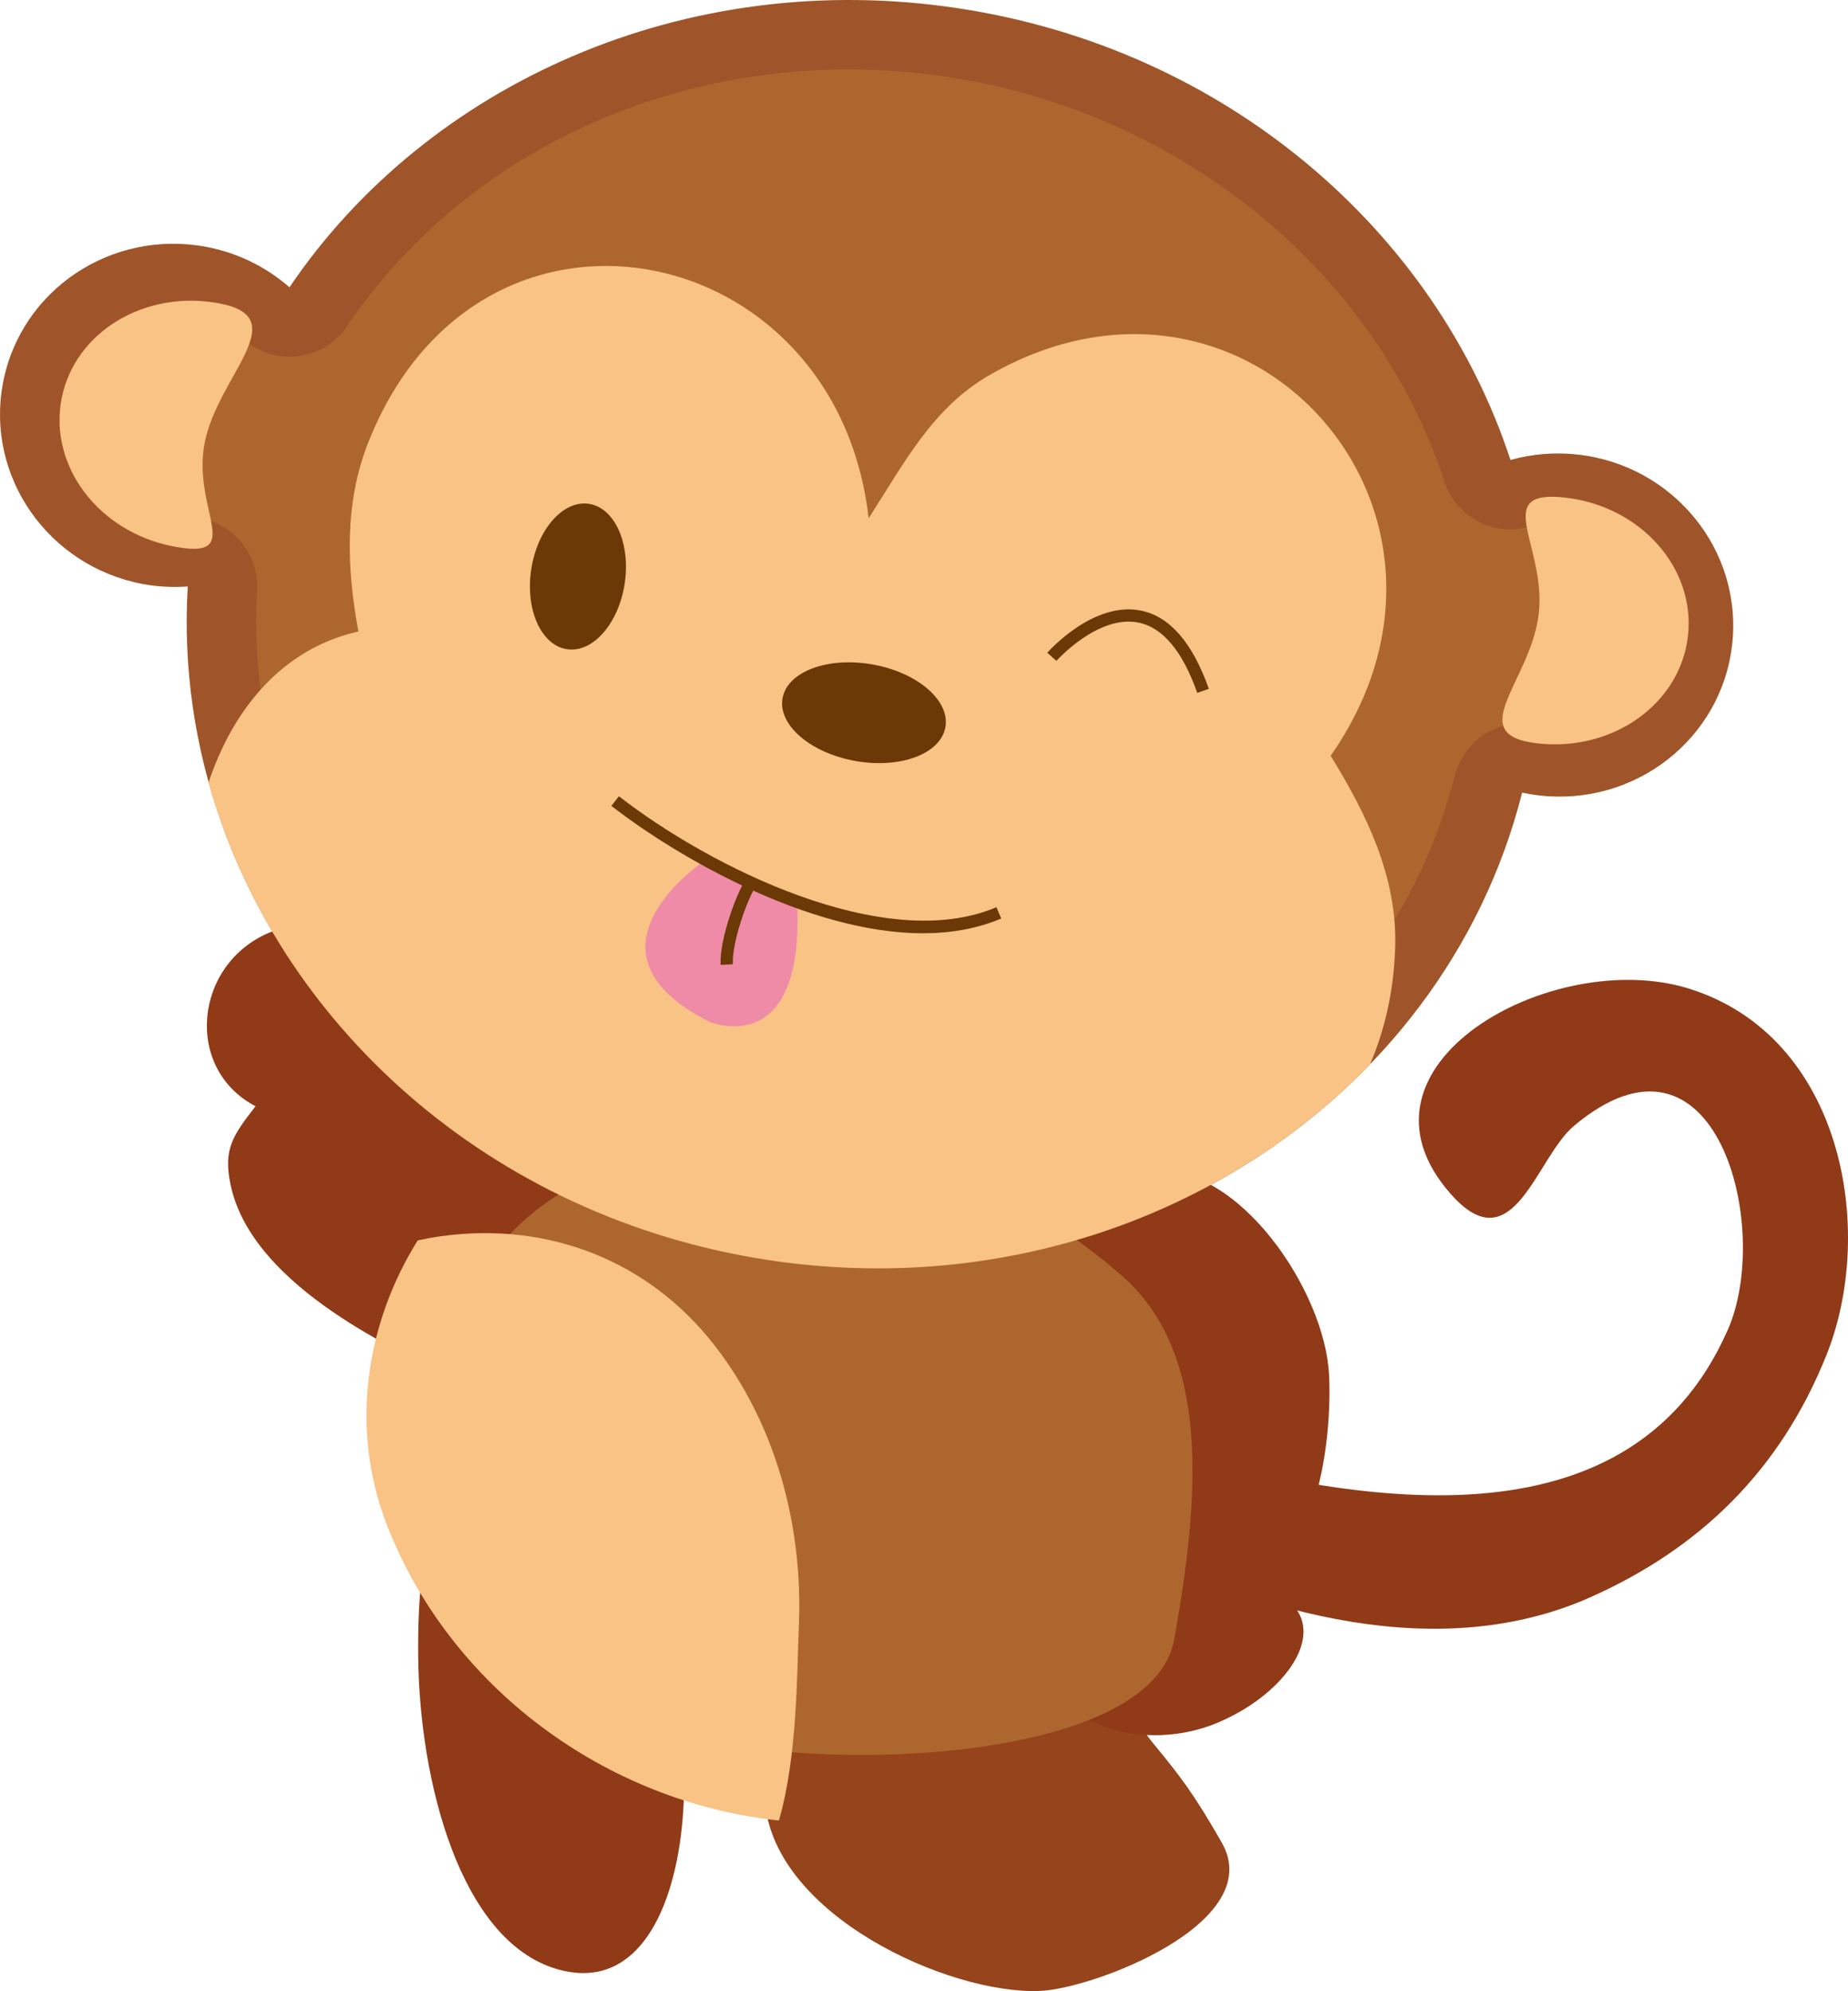 <?xml version="1.0" encoding="utf-8"?>
<!-- Generator: Adobe Illustrator 16.0.0, SVG Export Plug-In . SVG Version: 6.00 Build 0)  -->
<!DOCTYPE svg PUBLIC "-//W3C//DTD SVG 1.1//EN" "http://www.w3.org/Graphics/SVG/1.1/DTD/svg11.dtd">
<svg version="1.1" id="Layer_1" xmlns="http://www.w3.org/2000/svg" xmlns:xlink="http://www.w3.org/1999/xlink" x="0px" y="0px"
	 width="160.084px" height="172.449px" viewBox="0 0 160.084 172.449" enable-background="new 0 0 160.084 172.449"
	 xml:space="preserve">
<path fill="#95441C" d="M105.832,159.581c3.977,6.944-11.122,12.686-15.786,12.858c-7.862,0.293-22.95-6.525-23.782-16.394
	c-0.643-7.625,3.646-15.872,13.456-20.323c5.667-2.572,22.513-1.366,22.77,5.404c0.164,4.373-6.476,5.152-2.713,9.72
	C102.304,153.911,103.411,155.357,105.832,159.581z"/>
<path fill="#903A17" d="M36.229,143.553c-0.049-4.825,0.159-13.059,4.172-15.205c4.47-2.388,11.095,5.37,14.117,8.722
	c7.295,8.087,6.924,37.38-6.311,33.461C39.813,168.047,36.338,154.158,36.229,143.553z M39.896,119.601
	c12.144,5.49,13.5-5.487,19.674-13.746c-3.468-3.88-7.629-6.574-11.879-9.511c-5.742-3.968-16.705-18.76-24.328-15.585
	c-6.575,2.742-7.446,11.814-1.226,15.051c-1.927,2.497-2.81,3.665-2.177,6.743C21.669,110.881,33.046,116.505,39.896,119.601z
	 M136.336,97.52c-3.268,2.745-5.232,11.967-10.604,5.96c-9.962-11.139,8.712-21.501,20.504-17.876
	c13.369,4.107,16.33,20.884,11.987,31.745c-4.012,10.031-10.973,16.752-20.404,20.968c-13.115,5.864-28.569,1.435-40.988-4.731
	c0.673-2.804,1.464-5.646,2.202-8.461c16.646,4.606,41.787,10.209,50.645-9.964C153.565,106.309,148.654,87.176,136.336,97.52z
	 M115.074,118.367c0.389,3.607-0.07,18.854-8.779,18.58c10.664,0.952,6.975,8.926-0.735,12.225
	c-6.232,2.663-14.666,0.64-16.56-6.998c-1.777-7.171,5.011-12.554,4.958-19.588c-0.053-7.153-4.83-19.237,5.31-21.067
	C106.627,100.189,114.27,110.881,115.074,118.367z"/>
<path fill="#9F5529" d="M17.874,21.382c2.778,0.524,5.224,1.776,7.202,3.5C36.988,7.282,59.338-2.868,83.007,0.716
	c23.238,3.519,41.347,19.304,47.837,39.123c1.85-0.517,3.832-0.696,5.866-0.465c8.296,0.949,14.269,8.324,13.336,16.479
	c-0.93,8.153-8.413,13.993-16.71,13.043c-0.503-0.058-0.998-0.14-1.482-0.245c-6.872,27.203-34.993,45.072-65.262,40.49
	c-30.396-4.603-52.016-30.189-50.328-58.343c-1.278,0.086-2.587,0.031-3.906-0.217C4.15,49.031-1.269,41.237,0.257,33.173
	C1.78,25.111,9.667,19.832,17.874,21.382z"/>
<path fill="#AD672E" d="M69.493,151.833c-13.449-0.849-25.667-9.7-30.404-22.024c-2.071-5.384-1.684-11.642,1.061-17.167
	c2.803-5.639,7.64-9.81,13.271-11.44c4.799-1.388,9.576-2.092,14.197-2.092c10.912,0,20.837,3.811,29.504,11.325
	c7.79,6.758,6.812,19.151,4.598,31.539c-1.326,7.398-15.381,10.024-27.016,10.024C72.949,151.997,71.196,151.941,69.493,151.833z
	 M76.06,103.84c23.964,0,44.507-15.076,49.96-36.661c0.688-2.718,3.13-4.545,5.828-4.545c0.418,0,0.84,0.043,1.264,0.136
	c0.311,0.066,0.616,0.116,0.907,0.15c0.358,0.042,0.724,0.062,1.083,0.062c4.604,0,8.459-3.357,8.967-7.812
	c0.266-2.327-0.411-4.626-1.906-6.474c-1.52-1.878-3.699-3.065-6.136-3.344c-0.356-0.04-0.715-0.061-1.068-0.061
	c-0.843,0-1.682,0.115-2.498,0.343c-0.54,0.15-1.083,0.223-1.618,0.223c-2.54,0-4.889-1.621-5.716-4.147
	c-5.972-18.235-22.857-31.994-43.019-35.045c-2.84-0.431-5.722-0.649-8.563-0.649c-17.803,0-34.059,8.314-43.486,22.238
	c-0.965,1.428-2.497,2.372-4.206,2.595c-0.258,0.032-0.519,0.049-0.775,0.049c-1.445,0-2.852-0.521-3.955-1.48
	c-1.244-1.086-2.753-1.82-4.362-2.125c-0.583-0.109-1.174-0.166-1.757-0.166c-4.335,0-8.049,3.011-8.833,7.162
	c-0.435,2.3,0.074,4.643,1.431,6.594c1.379,1.985,3.467,3.329,5.876,3.784c0.531,0.1,1.094,0.151,1.668,0.151
	c0.24,0,0.477-0.008,0.712-0.024c0.136-0.009,0.274-0.013,0.41-0.013c1.581,0,3.106,0.623,4.236,1.745
	c1.228,1.218,1.872,2.905,1.768,4.631c-1.506,25.11,18.358,47.967,45.224,52.035C70.334,103.622,73.215,103.84,76.06,103.84z"/>
<path fill="#F9C385" d="M18.067,67.776c2.102-6.325,6.354-11.591,12.979-13.082c-1.012-5.475-1.235-11.065,0.846-16.346
	c9.526-24.183,40.581-18.01,43.353,6.539c3.127-4.834,5.522-9.548,10.463-12.395c22.341-12.863,44.373,11.76,29.56,32.967
	c3.091,5.022,5.793,10.482,5.589,16.641c-0.126,3.762-0.896,7.106-2.178,10.079c-12.612,13.062-31.869,20.021-52.088,16.961
	C42.482,105.489,23.889,88.64,18.067,67.776z M38.164,107.074c-0.685,0.095-1.34,0.222-1.98,0.36
	c-4.477,7.151-5.901,16.233-2.71,24.535c5.458,14.19,19.038,24.136,34.003,25.706c1.594-5.524,1.549-12.585,1.727-16.919
	c0.354-8.521-1.951-17.333-7.276-24.193C56.201,109.178,47.482,105.773,38.164,107.074z M5.336,34.524
	c-1.132,5.806,3.184,11.533,9.638,12.792c6.454,1.257,1.621-3.151,2.754-8.954c1.13-5.807,7.798-10.812,1.345-12.071
	C12.619,25.032,6.468,28.717,5.336,34.524z M135.605,43.1c-6.532-0.746-1.637,4.166-2.309,10.042
	c-0.671,5.877-6.654,10.494-0.122,11.241c6.532,0.746,12.375-3.413,13.045-9.29C146.893,49.216,142.141,43.847,135.605,43.1z"/>
<path fill="#EF8BA7" d="M69.069,78.567c0.489,13.312-7.587,9.943-7.587,9.943c-12.305-6.156-0.382-14.011-0.382-14.011
	C61.046,74.849,69.069,78.567,69.069,78.567z"/>
<path fill="#6A3906" d="M98.597,53.919c-3.49-0.689-7.047,3.279-7.083,3.319l-0.795-0.703c0.162-0.182,3.992-4.453,8.079-3.658
	c2.512,0.489,4.502,2.771,5.917,6.782l-1.002,0.353C102.434,56.383,100.712,54.332,98.597,53.919z M46.018,49.321
	c-0.528,3.476,0.857,6.569,3.095,6.908c2.234,0.338,4.473-2.207,5-5.683c0.525-3.477-0.86-6.57-3.096-6.909
	C48.783,43.3,46.543,45.844,46.018,49.321z M67.788,60.476c-0.411,2.309,2.415,4.74,6.311,5.434
	c3.894,0.692,7.387-0.618,7.796-2.926c0.411-2.308-2.415-4.741-6.31-5.434C71.69,56.858,68.199,58.168,67.788,60.476z M79.95,80.831
	c2.384,0,4.679-0.385,6.783-1.279l-0.415-0.978c-9.664,4.106-24.854-3.499-32.705-9.612l-0.652,0.837
	C58.547,74.149,70.018,80.831,79.95,80.831z M62.422,83.568l1.061-0.051c-0.093-1.984,1.357-5.905,2.056-6.843l-0.851-0.634
	C63.876,77.129,62.316,81.301,62.422,83.568z"/>
</svg>
